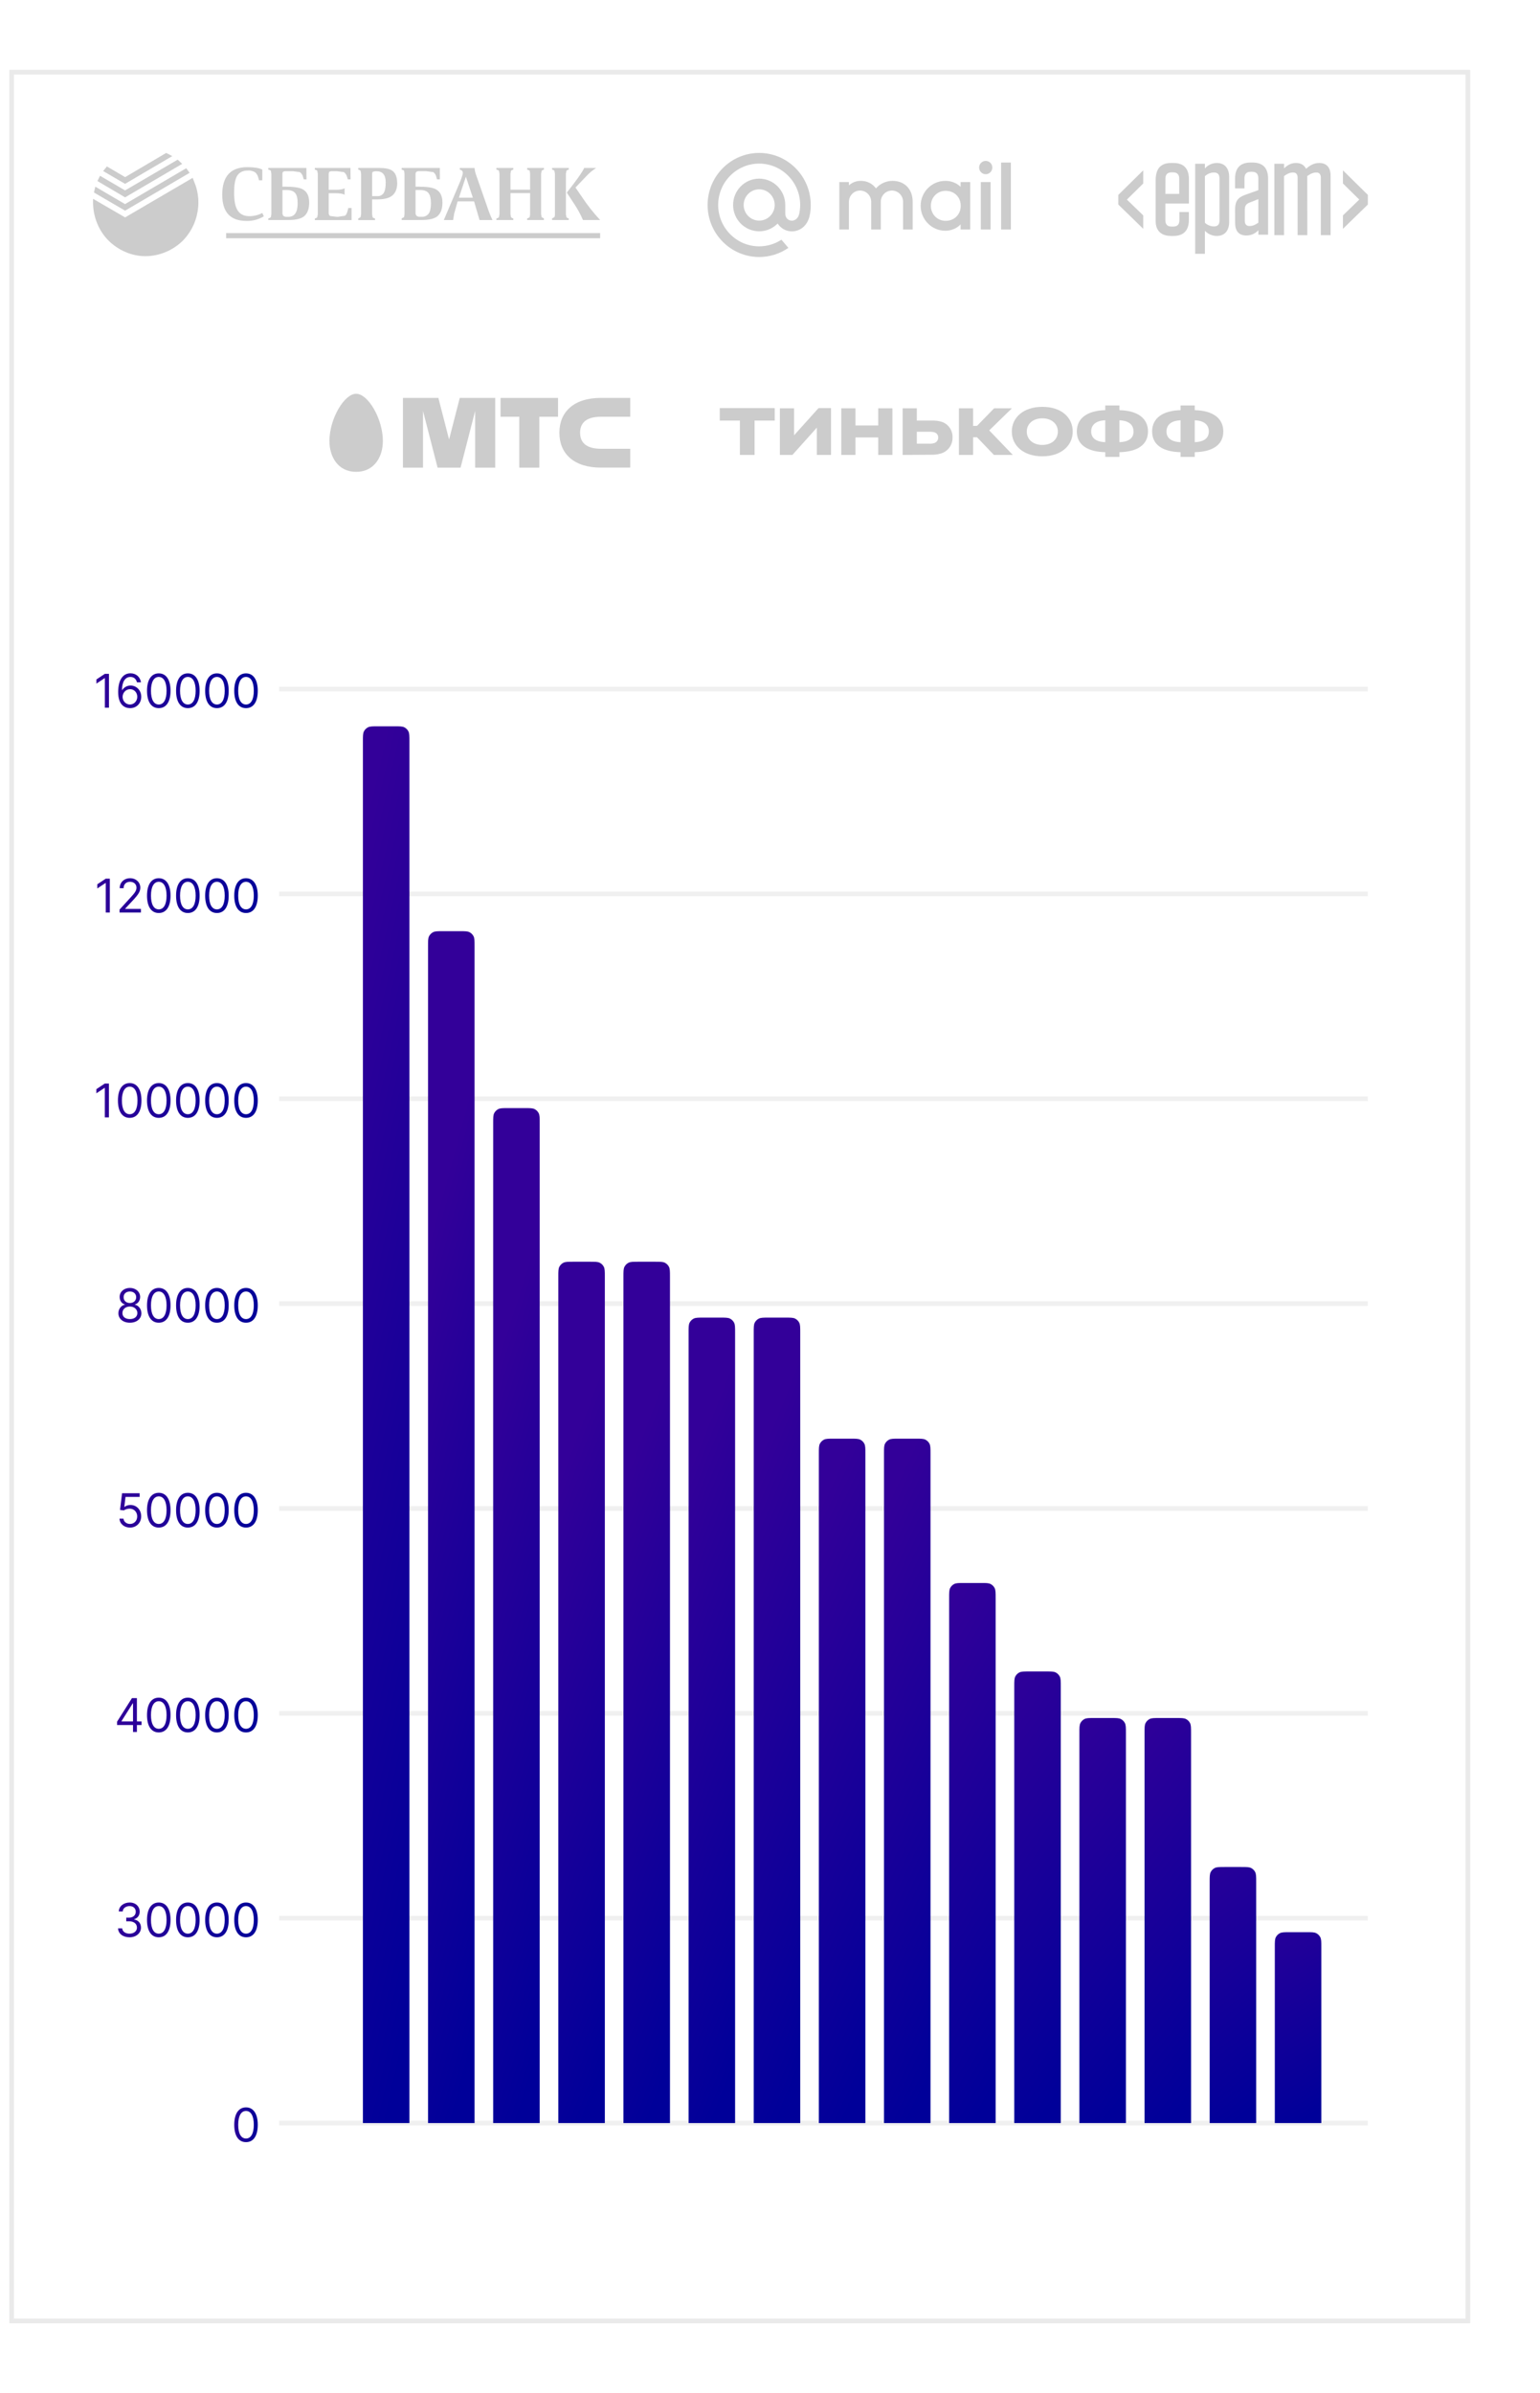 <svg width="331" height="514" viewBox="0 0 331 514" fill="none" xmlns="http://www.w3.org/2000/svg">
<g filter="url(#filter0_d)">
<rect y="11" width="314" height="484" fill="white"/>
<rect x="0.5" y="11.5" width="313" height="483" stroke="#EAEAEA"/>
</g>
<path d="M159.03 90.334H154.701V87.656H166.512V90.334H162.183V97.713H159.03V90.334Z" fill="#CCCCCC"/>
<path d="M178.616 87.656V97.713H175.569V91.852L170.315 97.713H167.625V87.699H170.672V93.497L175.926 87.656H178.616Z" fill="#CCCCCC"/>
<path d="M183.866 97.713H180.818V87.698H183.866V91.388H188.762V87.698H191.809V97.713H188.762V93.96H183.866V97.713Z" fill="#CCCCCC"/>
<path d="M194.01 97.713V87.698H197.057V90.334H200.209C200.962 90.295 201.716 90.388 202.437 90.608C203.129 90.843 203.727 91.296 204.14 91.901C204.553 92.505 204.759 93.228 204.728 93.96C204.754 94.755 204.507 95.534 204.029 96.167C203.551 96.801 202.87 97.25 202.101 97.439C201.477 97.606 200.833 97.684 200.188 97.671L194.01 97.713ZM197.057 95.289H199.684C200.089 95.325 200.497 95.275 200.882 95.141C201.114 95.045 201.313 94.881 201.451 94.671C201.59 94.46 201.663 94.213 201.659 93.96C201.664 93.715 201.588 93.475 201.444 93.277C201.3 93.079 201.095 92.934 200.861 92.864C200.478 92.756 200.08 92.713 199.684 92.737H197.057V95.289Z" fill="#CCCCCC"/>
<path d="M209.152 97.713H206.104V87.698H209.152V91.472H209.992L213.67 87.698H217.495L212.619 92.442L217.684 97.713H213.628L209.992 93.918H209.152V97.713Z" fill="#CCCCCC"/>
<path d="M230.566 92.695C230.566 95.689 228.107 98.008 224.03 98.008C219.953 98.008 217.474 95.689 217.474 92.695C217.474 89.701 219.932 87.382 224.051 87.382C228.17 87.382 230.566 89.701 230.566 92.695ZM227.372 92.695C227.372 91.051 226.048 89.849 224.03 89.849C222.013 89.849 220.689 91.051 220.689 92.695C220.689 94.34 221.992 95.563 224.03 95.563C226.069 95.563 227.372 94.34 227.372 92.695Z" fill="#CCCCCC"/>
<path d="M246.744 92.674C246.744 95.542 244.453 97.039 240.607 97.123V98.135H237.56V97.123C233.735 97.039 231.444 95.542 231.444 92.674C231.444 89.807 233.735 88.183 237.56 88.099V87.087H240.607V88.099C244.458 88.183 246.744 89.807 246.744 92.674ZM237.56 90.271C235.458 90.355 234.534 91.325 234.534 92.674C234.534 94.024 235.458 94.888 237.56 94.972V90.271ZM243.633 92.674C243.633 91.325 242.73 90.355 240.607 90.271V94.972C242.735 94.888 243.639 94.024 243.639 92.674H243.633Z" fill="#CCCCCC"/>
<path d="M262.93 92.674C262.93 95.542 260.639 97.039 256.794 97.123V98.135H253.746V97.123C249.922 97.039 247.631 95.542 247.631 92.674C247.631 89.807 249.922 88.183 253.746 88.099V87.087H256.794V88.099C260.639 88.183 262.93 89.807 262.93 92.674ZM253.746 90.271C251.645 90.355 250.72 91.325 250.72 92.674C250.72 94.024 251.645 94.888 253.746 94.972V90.271ZM259.82 92.674C259.82 91.325 258.916 90.355 256.794 90.271V94.972C258.916 94.888 259.815 94.024 259.815 92.674H259.82Z" fill="#CCCCCC"/>
<path d="M217.271 34.915H215.17V49.3H217.271V34.915Z" fill="#CCCCCC"/>
<path fill-rule="evenodd" clip-rule="evenodd" d="M212.915 49.3H210.814V39.106H212.915V49.3ZM211.865 34.558C212.648 34.558 213.283 35.198 213.283 35.988C213.283 36.777 212.648 37.418 211.865 37.418C211.082 37.418 210.446 36.777 210.446 35.988C210.446 35.198 211.082 34.558 211.865 34.558Z" fill="#CCCCCC"/>
<path fill-rule="evenodd" clip-rule="evenodd" d="M208.531 49.3H206.465V48.185C205.725 49.031 204.421 49.562 203.195 49.562C200.262 49.562 197.881 47.161 197.881 44.203C197.881 41.246 200.262 38.844 203.195 38.844C204.421 38.844 205.657 39.31 206.465 40.134V39.106H208.531V49.3ZM203.262 40.986C205.07 40.986 206.493 42.291 206.493 44.203C206.493 46.116 205.07 47.432 203.262 47.432C201.453 47.432 200.079 46.027 200.079 44.203C200.079 42.38 201.453 40.986 203.262 40.986Z" fill="#CCCCCC"/>
<path fill-rule="evenodd" clip-rule="evenodd" d="M182.465 49.3H180.399V39.106H182.465V39.818C182.923 39.384 183.783 38.846 184.976 38.844C186.441 38.844 187.534 39.466 188.282 40.467C189.101 39.477 190.451 38.844 191.827 38.844C194.407 38.844 196.166 40.602 196.166 43.34V49.3H194.101V43.34C194.101 42.01 193.027 40.928 191.708 40.928C190.388 40.928 189.315 42.01 189.315 43.34V49.3H187.25V43.34C187.25 42.01 186.176 40.928 184.857 40.928C183.538 40.928 182.465 42.01 182.465 43.34V49.3Z" fill="#CCCCCC"/>
<path d="M166.508 44.024C166.508 45.878 165.012 47.386 163.173 47.386C161.335 47.386 159.839 45.878 159.839 44.024C159.839 42.17 161.335 40.662 163.173 40.662C165.012 40.662 166.508 42.17 166.508 44.024ZM163.173 32.847C157.062 32.847 152.089 37.862 152.089 44.024C152.089 50.187 157.062 55.201 163.173 55.201C165.412 55.201 167.572 54.529 169.417 53.257L169.449 53.235L167.955 51.484L167.93 51.501C166.51 52.422 164.864 52.91 163.173 52.91C158.314 52.91 154.361 48.924 154.361 44.024C154.361 39.125 158.314 35.139 163.173 35.139C168.032 35.139 171.985 39.125 171.985 44.024C171.985 44.659 171.915 45.302 171.777 45.934C171.499 47.087 170.698 47.441 170.097 47.394C169.492 47.344 168.785 46.91 168.78 45.847V45.036V44.024C168.78 40.907 166.265 38.371 163.173 38.371C160.081 38.371 157.567 40.907 157.567 44.024C157.567 47.142 160.081 49.678 163.173 49.678C164.675 49.678 166.084 49.085 167.146 48.009C167.763 48.978 168.769 49.585 169.915 49.678C170.013 49.686 170.113 49.69 170.213 49.69C171.019 49.69 171.818 49.419 172.463 48.925C173.127 48.416 173.623 47.681 173.897 46.797C173.941 46.654 174.021 46.327 174.022 46.325L174.024 46.313C174.185 45.604 174.258 44.897 174.258 44.024C174.258 37.862 169.285 32.847 163.173 32.847" fill="#CCCCCC"/>
<g clip-path="url(#clip0)">
<path d="M250.478 41.64H253.459V38.383C253.459 37.475 253.02 37.021 252.141 37.021H251.811C250.932 37.021 250.493 37.475 250.493 38.383L250.478 41.64ZM250.478 43.718V47.3C250.478 48.209 250.917 48.663 251.796 48.663H252.179C253.058 48.663 253.497 48.209 253.497 47.3V45.539H255.529V47.214C255.529 49.513 254.404 50.679 252.177 50.679H251.745C249.52 50.679 248.393 49.515 248.393 47.484V38.738C248.393 36.168 249.518 35.005 251.745 35.005H252.184C254.408 35.005 255.536 36.17 255.536 38.47V43.718H250.478Z" fill="#CCCCCC"/>
<path d="M258.974 47.839C259.503 48.336 260.188 48.619 260.903 48.634C261.673 48.634 262.112 48.264 262.112 47.385V38.301C262.112 37.415 261.673 37.052 260.903 37.052C260.188 37.066 259.503 37.349 258.974 37.847V47.839ZM256.887 35.176H258.974V36.17C259.3 35.805 259.695 35.513 260.134 35.312C260.574 35.112 261.049 35.007 261.529 35.005C263.314 35.005 264.193 36.226 264.193 38.042V47.639C264.193 49.456 263.314 50.676 261.529 50.676C261.053 50.677 260.582 50.579 260.144 50.389C259.705 50.198 259.308 49.92 258.974 49.569V54.516H256.887V35.176Z" fill="#CCCCCC"/>
<path d="M270.461 47.83V42.774L268.566 43.516C267.797 43.829 267.55 44.225 267.55 45.107V47.44C267.55 48.178 267.908 48.547 268.566 48.547C269.224 48.547 269.773 48.313 270.461 47.83ZM265.461 45.076C265.461 43.173 266.065 42.417 267.658 41.839L270.459 40.844V38.29C270.459 37.382 270.02 36.899 269.141 36.899H268.8C267.921 36.899 267.482 37.382 267.482 38.29V40.461H265.46V38.374C265.46 36.075 266.585 34.91 268.812 34.91H269.206C271.431 34.91 272.558 36.075 272.558 38.374V50.413H270.471V49.447C270.142 49.805 269.745 50.091 269.306 50.286C268.867 50.481 268.394 50.582 267.916 50.583C266.24 50.583 265.471 49.588 265.471 47.884L265.461 45.076Z" fill="#CCCCCC"/>
<path d="M280.989 50.508H278.902V38.157C278.902 37.391 278.544 37.05 277.914 37.05C277.338 37.05 276.733 37.27 275.985 37.816V50.508H273.904V35.176H275.992V36.17C276.596 35.574 277.393 35.005 278.546 35.005C279.618 35.005 280.331 35.459 280.715 36.254C281.457 35.601 282.335 35.005 283.544 35.005C285.164 35.005 285.989 36.026 285.989 37.703V50.508H283.891V38.157C283.891 37.391 283.533 37.05 282.903 37.05C282.327 37.05 281.722 37.27 280.974 37.816L280.989 50.508Z" fill="#CCCCCC"/>
<path d="M245.722 36.587V39.407L242.21 42.867L245.722 46.266V49.146L240.364 43.935V41.861L245.722 36.587Z" fill="#CCCCCC"/>
<path d="M294 41.861V43.935L288.643 49.146V46.266L292.155 42.867L288.643 39.407V36.587L294 41.861Z" fill="#CCCCCC"/>
</g>
<g clip-path="url(#clip1)">
<path d="M125.552 36.075H128.136C127.463 36.505 126.839 37.008 126.274 37.577L123.691 40.279L125.108 42.345C126.268 44.09 127.569 45.734 128.996 47.26H125.302C124.8 46.093 124.196 44.974 123.496 43.918L121.829 41.369L123.275 39.501C124.571 37.784 125.33 36.642 125.552 36.075ZM121.631 37.321V45.984L121.743 46.636C121.875 46.785 122.051 46.885 122.244 46.921V47.26H118.662V46.921L119.163 46.636C119.255 46.432 119.294 46.208 119.275 45.984V37.321L119.163 36.7C119.104 36.621 119.028 36.558 118.941 36.513C118.855 36.469 118.759 36.446 118.662 36.445V36.075H122.247V36.445C122.15 36.446 122.055 36.469 121.968 36.513C121.881 36.558 121.805 36.621 121.746 36.7L121.631 37.321ZM116.299 37.321V45.984L116.411 46.636L116.909 46.921V47.26H113.304V46.921C113.508 46.872 113.698 46.774 113.857 46.636L113.94 45.984V41.48H109.718V45.984L109.83 46.636C109.961 46.784 110.136 46.885 110.328 46.921V47.26H106.69V46.921C106.902 46.891 107.097 46.791 107.247 46.636L107.356 45.984V37.321L107.247 36.7C107.179 36.618 107.093 36.552 106.997 36.508C106.901 36.464 106.796 36.442 106.69 36.445V36.075H110.328V36.445C110.232 36.446 110.137 36.469 110.05 36.513C109.964 36.558 109.889 36.621 109.83 36.7L109.718 37.321V40.748H113.94V37.321L113.857 36.7C113.709 36.549 113.512 36.459 113.304 36.445V36.075H116.918V36.445C116.822 36.446 116.726 36.469 116.64 36.513C116.554 36.558 116.479 36.621 116.42 36.7L116.299 37.321ZM128.996 51.167H48.61V50.062H128.996V51.167ZM98.831 36.454V36.084H101.997C102.045 36.649 102.177 37.202 102.386 37.727L104.719 44.408C105.032 45.388 105.412 46.344 105.857 47.269H103.073L101.894 43.249H98.359L97.611 45.909L97.387 47.269H95.39L98.948 38.889C99.302 37.988 99.476 37.388 99.476 37.087C99.476 36.787 99.243 36.502 98.831 36.445V36.454ZM100.136 37.955L98.636 42.459H101.635L100.136 37.955ZM94.539 38.523H93.929L93.79 38.042C93.715 37.607 93.475 37.22 93.122 36.964L91.596 36.766H90.123C89.888 36.737 89.651 36.798 89.457 36.937C89.35 37.083 89.3 37.266 89.319 37.447V40.09H89.928C91.708 40.09 92.939 40.269 93.623 40.627C94.604 41.12 95.095 42.083 95.095 43.516C95.095 44.917 94.703 45.918 93.917 46.519C93.23 47.007 92.164 47.252 90.721 47.254H86.332V46.915L86.859 46.63L86.941 45.978V37.321L86.859 36.7C86.795 36.62 86.715 36.555 86.624 36.511C86.532 36.467 86.433 36.444 86.332 36.445V36.075H94.53L94.539 38.523ZM89.319 40.816V45.6C89.301 45.73 89.309 45.862 89.343 45.989C89.376 46.116 89.434 46.235 89.513 46.338C89.734 46.513 90.013 46.593 90.291 46.564H90.624C90.923 46.586 91.223 46.53 91.495 46.401C91.767 46.272 92.002 46.075 92.179 45.828C92.475 45.376 92.624 44.649 92.624 43.648C92.624 42.666 92.465 41.967 92.153 41.546C91.817 41.054 91.198 40.81 90.291 40.81L89.319 40.816ZM85.374 39.288C85.374 40.588 84.985 41.525 84.196 42.09C83.526 42.582 82.489 42.827 81.085 42.825H79.972V45.996L80.083 46.648C80.139 46.762 80.316 46.855 80.611 46.933V47.272H76.996V46.933L77.497 46.648L77.609 45.996V37.321L77.497 36.7C77.438 36.621 77.362 36.558 77.275 36.513C77.189 36.469 77.093 36.446 76.996 36.445V36.075H81.568C82.809 36.075 83.717 36.264 84.29 36.643C85.003 37.139 85.359 38.017 85.359 39.276L85.374 39.288ZM80.151 36.886C80.039 36.961 79.986 37.132 79.986 37.397V42.126H81.097C81.387 42.151 81.678 42.089 81.934 41.948C82.191 41.807 82.401 41.594 82.54 41.333C82.782 40.858 82.903 40.132 82.903 39.18C82.903 37.579 82.245 36.778 80.929 36.778H80.652L80.151 36.886ZM75.347 38.529H74.757L74.619 38.048C74.514 37.619 74.269 37.239 73.924 36.97L72.424 36.772H71.202L70.757 36.886L70.645 37.312V40.766H72.091C73.089 40.766 73.746 40.652 74.062 40.426V41.84C73.746 41.616 73.089 41.503 72.091 41.501H70.645V45.705C70.632 45.839 70.655 45.973 70.711 46.095C70.767 46.216 70.854 46.32 70.963 46.395L72.353 46.567H72.648L74.147 46.341C74.407 46.169 74.61 45.754 74.757 45.095L74.869 44.669H75.564V47.275H67.664V46.936C67.867 46.904 68.053 46.803 68.194 46.651L68.303 45.999V37.321L68.194 36.7C68.13 36.619 68.049 36.554 67.958 36.51C67.866 36.466 67.765 36.444 67.664 36.445V36.075H75.323L75.347 38.529ZM65.876 38.529H65.287L65.145 38.048C65.055 37.613 64.808 37.228 64.453 36.97L62.98 36.772H61.451C61.216 36.749 60.981 36.809 60.785 36.943C60.718 37.104 60.689 37.279 60.703 37.453V40.09H61.312C63.08 40.09 64.311 40.269 65.007 40.627C65.971 41.12 66.453 42.083 66.453 43.516C66.453 44.917 66.06 45.918 65.275 46.519C64.607 47.007 63.542 47.252 62.078 47.254H57.66V46.915C57.871 46.885 58.067 46.785 58.217 46.63L58.325 45.978V37.321L58.217 36.7C58.148 36.618 58.063 36.552 57.966 36.508C57.87 36.464 57.765 36.442 57.66 36.445V36.075H65.855L65.876 38.529ZM54.82 37C54.351 36.718 53.808 36.589 53.264 36.631C52.153 36.631 51.367 37.046 50.908 37.877C50.515 38.596 50.319 39.766 50.319 41.387C50.319 43.008 50.532 44.209 50.958 44.99C51.476 45.953 52.365 46.434 53.624 46.434C54.58 46.427 55.522 46.194 56.375 45.756L56.708 46.462C55.583 47.142 54.292 47.485 52.985 47.452C49.507 47.452 47.767 45.575 47.765 41.819C47.765 37.874 49.569 35.901 53.179 35.901C54.569 35.901 55.635 36.071 56.375 36.412V38.733H55.68L55.486 38.054C55.377 37.632 55.139 37.256 54.805 36.982L54.82 37ZM60.712 40.822V45.606C60.681 45.864 60.739 46.125 60.877 46.344C61.108 46.52 61.396 46.601 61.684 46.57H61.978C63.312 46.57 63.978 45.598 63.978 43.654C63.978 42.671 63.821 41.971 63.507 41.552C63.157 41.06 62.526 40.816 61.619 40.816L60.712 40.822Z" fill="#CCCCCC"/>
<path d="M38.192 34.292L39.164 35.193L26.886 42.39L20.945 38.889L21.498 37.754L26.886 40.898L38.192 34.292ZM35.721 32.847L37.026 33.529L26.886 39.489L22.173 36.742L22.98 35.751L26.895 38.045L35.721 32.847ZM40.031 36.132L40.755 37.123L26.886 45.248L20.193 41.345L20.488 40.099L26.875 43.837L40.031 36.132Z" fill="#CCCCCC"/>
<path d="M42.026 39.79C42.437 40.971 42.644 42.217 42.639 43.471C42.641 44.743 42.434 46.007 42.026 47.209L41.749 47.975C41.179 49.345 40.359 50.593 39.334 51.653C37.18 53.783 34.307 54.989 31.306 55.022C29.786 55.027 28.281 54.709 26.887 54.088C25.555 53.51 24.341 52.684 23.305 51.653C22.264 50.602 21.441 49.35 20.884 47.969C20.299 46.542 19.998 45.011 20 43.465V42.702L26.887 46.696L41.416 38.198L42.026 39.79Z" fill="#CCCCCC"/>
</g>
<g clip-path="url(#clip2)">
<path d="M76.55 84.574C75.35 84.574 73.928 85.775 72.755 87.796C71.534 89.887 70.804 92.478 70.804 94.726C70.804 98.019 72.578 101.339 76.548 101.339C80.519 101.339 82.293 98.019 82.293 94.726C82.293 92.478 81.563 89.887 80.347 87.796C79.169 85.775 77.746 84.574 76.55 84.574Z" fill="#CCCCCC"/>
<path d="M107.586 89.513H111.609V100.44H115.919V89.513H119.942V85.471H107.586V89.513Z" fill="#CCCCCC"/>
<path d="M129.138 89.513H135.46V85.464H129.14C123.331 85.464 120.229 88.472 120.229 92.949C120.229 97.425 123.331 100.433 129.14 100.433H135.46V96.385H129.138C126.451 96.385 124.682 95.383 124.682 92.942C124.682 90.5 126.451 89.513 129.138 89.513Z" fill="#CCCCCC"/>
<path d="M98.819 85.471L96.523 94.406L94.224 85.471H86.608V100.44H90.92V88.264L94.051 100.44H98.993L102.128 88.257V100.44H106.438V85.471H98.819Z" fill="#CCCCCC"/>
</g>
<path d="M27.843 416.099C29.253 416.099 30.3 415.215 30.3 414.026C30.3 413.102 29.754 412.431 28.837 412.278V412.222C29.572 411.998 30.03 411.394 30.03 410.574C30.03 409.544 29.217 408.628 27.871 408.628C26.614 408.628 25.57 409.402 25.528 410.545H26.38C26.412 409.821 27.101 409.395 27.857 409.395C28.66 409.395 29.178 409.881 29.178 410.616C29.178 411.384 28.578 411.881 27.715 411.881H27.133V412.662H27.715C28.82 412.662 29.434 413.223 29.434 414.026C29.434 414.796 28.763 415.318 27.829 415.318C26.987 415.318 26.32 414.885 26.266 414.182H25.371C25.425 415.325 26.433 416.099 27.843 416.099ZM34.125 416.099C35.73 416.099 36.653 414.739 36.653 412.364C36.653 410.006 35.716 408.628 34.125 408.628C32.534 408.628 31.597 410.006 31.597 412.364C31.597 414.739 32.52 416.099 34.125 416.099ZM34.125 415.318C33.067 415.318 32.449 414.256 32.449 412.364C32.449 410.474 33.074 409.395 34.125 409.395C35.176 409.395 35.801 410.474 35.801 412.364C35.801 414.256 35.183 415.318 34.125 415.318ZM40.375 416.099C41.98 416.099 42.903 414.739 42.903 412.364C42.903 410.006 41.966 408.628 40.375 408.628C38.784 408.628 37.847 410.006 37.847 412.364C37.847 414.739 38.77 416.099 40.375 416.099ZM40.375 415.318C39.317 415.318 38.699 414.256 38.699 412.364C38.699 410.474 39.324 409.395 40.375 409.395C41.426 409.395 42.051 410.474 42.051 412.364C42.051 414.256 41.433 415.318 40.375 415.318ZM46.625 416.099C48.23 416.099 49.153 414.739 49.153 412.364C49.153 410.006 48.216 408.628 46.625 408.628C45.034 408.628 44.097 410.006 44.097 412.364C44.097 414.739 45.02 416.099 46.625 416.099ZM46.625 415.318C45.567 415.318 44.949 414.256 44.949 412.364C44.949 410.474 45.574 409.395 46.625 409.395C47.676 409.395 48.301 410.474 48.301 412.364C48.301 414.256 47.683 415.318 46.625 415.318ZM52.875 416.099C54.48 416.099 55.403 414.739 55.403 412.364C55.403 410.006 54.466 408.628 52.875 408.628C51.284 408.628 50.347 410.006 50.347 412.364C50.347 414.739 51.27 416.099 52.875 416.099ZM52.875 415.318C51.817 415.318 51.199 414.256 51.199 412.364C51.199 410.474 51.824 409.395 52.875 409.395C53.926 409.395 54.551 410.474 54.551 412.364C54.551 414.256 53.933 415.318 52.875 415.318Z" fill="url(#paint0_linear)"/>
<path d="M52.875 460.099C54.48 460.099 55.403 458.739 55.403 456.364C55.403 454.006 54.466 452.628 52.875 452.628C51.284 452.628 50.347 454.006 50.347 456.364C50.347 458.739 51.27 460.099 52.875 460.099ZM52.875 459.318C51.817 459.318 51.199 458.256 51.199 456.364C51.199 454.474 51.824 453.395 52.875 453.395C53.926 453.395 54.551 454.474 54.551 456.364C54.551 458.256 53.933 459.318 52.875 459.318Z" fill="url(#paint1_linear)"/>
<path d="M25.166 370.509H28.59V372H29.428V370.509H30.422V369.727H29.428V364.727H28.362L25.166 369.784V370.509ZM28.59 369.727H26.118V369.67L28.533 365.849H28.59V369.727ZM34.125 372.099C35.73 372.099 36.653 370.739 36.653 368.364C36.653 366.006 35.716 364.628 34.125 364.628C32.534 364.628 31.597 366.006 31.597 368.364C31.597 370.739 32.52 372.099 34.125 372.099ZM34.125 371.318C33.067 371.318 32.449 370.256 32.449 368.364C32.449 366.474 33.074 365.395 34.125 365.395C35.176 365.395 35.801 366.474 35.801 368.364C35.801 370.256 35.183 371.318 34.125 371.318ZM40.375 372.099C41.98 372.099 42.903 370.739 42.903 368.364C42.903 366.006 41.966 364.628 40.375 364.628C38.784 364.628 37.847 366.006 37.847 368.364C37.847 370.739 38.77 372.099 40.375 372.099ZM40.375 371.318C39.317 371.318 38.699 370.256 38.699 368.364C38.699 366.474 39.324 365.395 40.375 365.395C41.426 365.395 42.051 366.474 42.051 368.364C42.051 370.256 41.433 371.318 40.375 371.318ZM46.625 372.099C48.23 372.099 49.153 370.739 49.153 368.364C49.153 366.006 48.216 364.628 46.625 364.628C45.034 364.628 44.097 366.006 44.097 368.364C44.097 370.739 45.02 372.099 46.625 372.099ZM46.625 371.318C45.567 371.318 44.949 370.256 44.949 368.364C44.949 366.474 45.574 365.395 46.625 365.395C47.676 365.395 48.301 366.474 48.301 368.364C48.301 370.256 47.683 371.318 46.625 371.318ZM52.875 372.099C54.48 372.099 55.403 370.739 55.403 368.364C55.403 366.006 54.466 364.628 52.875 364.628C51.284 364.628 50.347 366.006 50.347 368.364C50.347 370.739 51.27 372.099 52.875 372.099ZM52.875 371.318C51.817 371.318 51.199 370.256 51.199 368.364C51.199 366.474 51.824 365.395 52.875 365.395C53.926 365.395 54.551 366.474 54.551 368.364C54.551 370.256 53.933 371.318 52.875 371.318Z" fill="url(#paint2_linear)"/>
<path d="M27.942 328.099C29.326 328.099 30.342 327.077 30.342 325.685C30.342 324.275 29.362 323.241 28.027 323.241C27.537 323.241 27.061 323.415 26.763 323.653H26.72L26.976 321.509H30.015V320.727H26.237L25.797 324.307L26.621 324.406C26.922 324.19 27.437 324.033 27.885 324.037C28.812 324.044 29.49 324.747 29.49 325.699C29.49 326.633 28.837 327.318 27.942 327.318C27.196 327.318 26.603 326.839 26.535 326.182H25.683C25.736 327.29 26.692 328.099 27.942 328.099ZM34.125 328.099C35.73 328.099 36.653 326.739 36.653 324.364C36.653 322.006 35.716 320.628 34.125 320.628C32.534 320.628 31.597 322.006 31.597 324.364C31.597 326.739 32.52 328.099 34.125 328.099ZM34.125 327.318C33.067 327.318 32.449 326.256 32.449 324.364C32.449 322.474 33.074 321.395 34.125 321.395C35.176 321.395 35.801 322.474 35.801 324.364C35.801 326.256 35.183 327.318 34.125 327.318ZM40.375 328.099C41.98 328.099 42.903 326.739 42.903 324.364C42.903 322.006 41.966 320.628 40.375 320.628C38.784 320.628 37.847 322.006 37.847 324.364C37.847 326.739 38.77 328.099 40.375 328.099ZM40.375 327.318C39.317 327.318 38.699 326.256 38.699 324.364C38.699 322.474 39.324 321.395 40.375 321.395C41.426 321.395 42.051 322.474 42.051 324.364C42.051 326.256 41.433 327.318 40.375 327.318ZM46.625 328.099C48.23 328.099 49.153 326.739 49.153 324.364C49.153 322.006 48.216 320.628 46.625 320.628C45.034 320.628 44.097 322.006 44.097 324.364C44.097 326.739 45.02 328.099 46.625 328.099ZM46.625 327.318C45.567 327.318 44.949 326.256 44.949 324.364C44.949 322.474 45.574 321.395 46.625 321.395C47.676 321.395 48.301 322.474 48.301 324.364C48.301 326.256 47.683 327.318 46.625 327.318ZM52.875 328.099C54.48 328.099 55.403 326.739 55.403 324.364C55.403 322.006 54.466 320.628 52.875 320.628C51.284 320.628 50.347 322.006 50.347 324.364C50.347 326.739 51.27 328.099 52.875 328.099ZM52.875 327.318C51.817 327.318 51.199 326.256 51.199 324.364C51.199 322.474 51.824 321.395 52.875 321.395C53.926 321.395 54.551 322.474 54.551 324.364C54.551 326.256 53.933 327.318 52.875 327.318Z" fill="url(#paint3_linear)"/>
<path d="M27.92 284.099C29.373 284.099 30.385 283.251 30.392 282.068C30.385 281.148 29.77 280.367 28.986 280.222V280.179C29.667 280.001 30.115 279.334 30.122 278.56C30.115 277.452 29.184 276.628 27.92 276.628C26.642 276.628 25.712 277.452 25.719 278.56C25.712 279.334 26.159 280.001 26.855 280.179V280.222C26.056 280.367 25.442 281.148 25.449 282.068C25.442 283.251 26.454 284.099 27.92 284.099ZM27.92 283.318C26.922 283.318 26.308 282.807 26.315 282.026C26.308 281.205 26.986 280.619 27.92 280.619C28.84 280.619 29.518 281.205 29.525 282.026C29.518 282.807 28.904 283.318 27.92 283.318ZM27.92 279.866C27.125 279.866 26.564 279.369 26.571 278.616C26.564 277.878 27.104 277.395 27.92 277.395C28.723 277.395 29.263 277.878 29.27 278.616C29.263 279.369 28.701 279.866 27.92 279.866ZM34.125 284.099C35.73 284.099 36.653 282.739 36.653 280.364C36.653 278.006 35.716 276.628 34.125 276.628C32.534 276.628 31.597 278.006 31.597 280.364C31.597 282.739 32.52 284.099 34.125 284.099ZM34.125 283.318C33.067 283.318 32.449 282.256 32.449 280.364C32.449 278.474 33.074 277.395 34.125 277.395C35.176 277.395 35.801 278.474 35.801 280.364C35.801 282.256 35.183 283.318 34.125 283.318ZM40.375 284.099C41.98 284.099 42.903 282.739 42.903 280.364C42.903 278.006 41.966 276.628 40.375 276.628C38.784 276.628 37.847 278.006 37.847 280.364C37.847 282.739 38.77 284.099 40.375 284.099ZM40.375 283.318C39.317 283.318 38.699 282.256 38.699 280.364C38.699 278.474 39.324 277.395 40.375 277.395C41.426 277.395 42.051 278.474 42.051 280.364C42.051 282.256 41.433 283.318 40.375 283.318ZM46.625 284.099C48.23 284.099 49.153 282.739 49.153 280.364C49.153 278.006 48.216 276.628 46.625 276.628C45.034 276.628 44.097 278.006 44.097 280.364C44.097 282.739 45.02 284.099 46.625 284.099ZM46.625 283.318C45.567 283.318 44.949 282.256 44.949 280.364C44.949 278.474 45.574 277.395 46.625 277.395C47.676 277.395 48.301 278.474 48.301 280.364C48.301 282.256 47.683 283.318 46.625 283.318ZM52.875 284.099C54.48 284.099 55.403 282.739 55.403 280.364C55.403 278.006 54.466 276.628 52.875 276.628C51.284 276.628 50.347 278.006 50.347 280.364C50.347 282.739 51.27 284.099 52.875 284.099ZM52.875 283.318C51.817 283.318 51.199 282.256 51.199 280.364C51.199 278.474 51.824 277.395 52.875 277.395C53.926 277.395 54.551 278.474 54.551 280.364C54.551 282.256 53.933 283.318 52.875 283.318Z" fill="url(#paint4_linear)"/>
<path d="M23.411 232.727H22.53L20.712 233.935V234.83L22.488 233.651H22.53V240H23.411V232.727ZM27.875 240.099C29.48 240.099 30.403 238.739 30.403 236.364C30.403 234.006 29.466 232.628 27.875 232.628C26.284 232.628 25.347 234.006 25.347 236.364C25.347 238.739 26.27 240.099 27.875 240.099ZM27.875 239.318C26.817 239.318 26.199 238.256 26.199 236.364C26.199 234.474 26.824 233.395 27.875 233.395C28.926 233.395 29.551 234.474 29.551 236.364C29.551 238.256 28.933 239.318 27.875 239.318ZM34.125 240.099C35.73 240.099 36.653 238.739 36.653 236.364C36.653 234.006 35.716 232.628 34.125 232.628C32.534 232.628 31.597 234.006 31.597 236.364C31.597 238.739 32.52 240.099 34.125 240.099ZM34.125 239.318C33.067 239.318 32.449 238.256 32.449 236.364C32.449 234.474 33.074 233.395 34.125 233.395C35.176 233.395 35.801 234.474 35.801 236.364C35.801 238.256 35.183 239.318 34.125 239.318ZM40.375 240.099C41.98 240.099 42.903 238.739 42.903 236.364C42.903 234.006 41.966 232.628 40.375 232.628C38.784 232.628 37.847 234.006 37.847 236.364C37.847 238.739 38.77 240.099 40.375 240.099ZM40.375 239.318C39.317 239.318 38.699 238.256 38.699 236.364C38.699 234.474 39.324 233.395 40.375 233.395C41.426 233.395 42.051 234.474 42.051 236.364C42.051 238.256 41.433 239.318 40.375 239.318ZM46.625 240.099C48.23 240.099 49.153 238.739 49.153 236.364C49.153 234.006 48.216 232.628 46.625 232.628C45.034 232.628 44.097 234.006 44.097 236.364C44.097 238.739 45.02 240.099 46.625 240.099ZM46.625 239.318C45.567 239.318 44.949 238.256 44.949 236.364C44.949 234.474 45.574 233.395 46.625 233.395C47.676 233.395 48.301 234.474 48.301 236.364C48.301 238.256 47.683 239.318 46.625 239.318ZM52.875 240.099C54.48 240.099 55.403 238.739 55.403 236.364C55.403 234.006 54.466 232.628 52.875 232.628C51.284 232.628 50.347 234.006 50.347 236.364C50.347 238.739 51.27 240.099 52.875 240.099ZM52.875 239.318C51.817 239.318 51.199 238.256 51.199 236.364C51.199 234.474 51.824 233.395 52.875 233.395C53.926 233.395 54.551 234.474 54.551 236.364C54.551 238.256 53.933 239.318 52.875 239.318Z" fill="url(#paint5_linear)"/>
<path d="M23.607 188.727H22.726L20.908 189.935V190.83L22.683 189.651H22.726V196H23.607V188.727ZM25.698 196H30.286V195.219H26.905V195.162L28.539 193.415C29.789 192.076 30.158 191.451 30.158 190.645C30.158 189.523 29.249 188.628 27.971 188.628C26.696 188.628 25.727 189.494 25.727 190.773H26.565C26.565 189.945 27.101 189.395 27.942 189.395C28.731 189.395 29.334 189.878 29.334 190.645C29.334 191.316 28.94 191.813 28.099 192.733L25.698 195.361V196ZM34.125 196.099C35.73 196.099 36.653 194.739 36.653 192.364C36.653 190.006 35.716 188.628 34.125 188.628C32.534 188.628 31.597 190.006 31.597 192.364C31.597 194.739 32.52 196.099 34.125 196.099ZM34.125 195.318C33.067 195.318 32.449 194.256 32.449 192.364C32.449 190.474 33.074 189.395 34.125 189.395C35.176 189.395 35.801 190.474 35.801 192.364C35.801 194.256 35.183 195.318 34.125 195.318ZM40.375 196.099C41.98 196.099 42.903 194.739 42.903 192.364C42.903 190.006 41.966 188.628 40.375 188.628C38.784 188.628 37.847 190.006 37.847 192.364C37.847 194.739 38.77 196.099 40.375 196.099ZM40.375 195.318C39.317 195.318 38.699 194.256 38.699 192.364C38.699 190.474 39.324 189.395 40.375 189.395C41.426 189.395 42.051 190.474 42.051 192.364C42.051 194.256 41.433 195.318 40.375 195.318ZM46.625 196.099C48.23 196.099 49.153 194.739 49.153 192.364C49.153 190.006 48.216 188.628 46.625 188.628C45.034 188.628 44.097 190.006 44.097 192.364C44.097 194.739 45.02 196.099 46.625 196.099ZM46.625 195.318C45.567 195.318 44.949 194.256 44.949 192.364C44.949 190.474 45.574 189.395 46.625 189.395C47.676 189.395 48.301 190.474 48.301 192.364C48.301 194.256 47.683 195.318 46.625 195.318ZM52.875 196.099C54.48 196.099 55.403 194.739 55.403 192.364C55.403 190.006 54.466 188.628 52.875 188.628C51.284 188.628 50.347 190.006 50.347 192.364C50.347 194.739 51.27 196.099 52.875 196.099ZM52.875 195.318C51.817 195.318 51.199 194.256 51.199 192.364C51.199 190.474 51.824 189.395 52.875 189.395C53.926 189.395 54.551 190.474 54.551 192.364C54.551 194.256 53.933 195.318 52.875 195.318Z" fill="url(#paint6_linear)"/>
<path d="M23.421 144.727H22.54L20.722 145.935V146.83L22.498 145.651H22.54V152H23.421V144.727ZM27.927 152.099C29.398 152.117 30.356 151.009 30.356 149.656C30.356 148.25 29.316 147.241 28.069 147.241C27.32 147.241 26.677 147.607 26.28 148.207H26.223C26.226 146.421 26.915 145.395 28.041 145.395C28.808 145.395 29.27 145.878 29.433 146.545H30.299C30.122 145.402 29.263 144.614 28.041 144.614C26.404 144.614 25.399 146.062 25.399 148.648C25.399 151.336 26.734 152.085 27.927 152.099ZM27.927 151.318C27.015 151.318 26.347 150.54 26.351 149.67C26.354 148.8 27.054 148.023 27.956 148.023C28.847 148.023 29.504 148.754 29.504 149.656C29.504 150.58 28.819 151.318 27.927 151.318ZM34.125 152.099C35.73 152.099 36.653 150.739 36.653 148.364C36.653 146.006 35.716 144.628 34.125 144.628C32.534 144.628 31.597 146.006 31.597 148.364C31.597 150.739 32.52 152.099 34.125 152.099ZM34.125 151.318C33.067 151.318 32.449 150.256 32.449 148.364C32.449 146.474 33.074 145.395 34.125 145.395C35.176 145.395 35.801 146.474 35.801 148.364C35.801 150.256 35.183 151.318 34.125 151.318ZM40.375 152.099C41.98 152.099 42.903 150.739 42.903 148.364C42.903 146.006 41.966 144.628 40.375 144.628C38.784 144.628 37.847 146.006 37.847 148.364C37.847 150.739 38.77 152.099 40.375 152.099ZM40.375 151.318C39.317 151.318 38.699 150.256 38.699 148.364C38.699 146.474 39.324 145.395 40.375 145.395C41.426 145.395 42.051 146.474 42.051 148.364C42.051 150.256 41.433 151.318 40.375 151.318ZM46.625 152.099C48.23 152.099 49.153 150.739 49.153 148.364C49.153 146.006 48.216 144.628 46.625 144.628C45.034 144.628 44.097 146.006 44.097 148.364C44.097 150.739 45.02 152.099 46.625 152.099ZM46.625 151.318C45.567 151.318 44.949 150.256 44.949 148.364C44.949 146.474 45.574 145.395 46.625 145.395C47.676 145.395 48.301 146.474 48.301 148.364C48.301 150.256 47.683 151.318 46.625 151.318ZM52.875 152.099C54.48 152.099 55.403 150.739 55.403 148.364C55.403 146.006 54.466 144.628 52.875 144.628C51.284 144.628 50.347 146.006 50.347 148.364C50.347 150.739 51.27 152.099 52.875 152.099ZM52.875 151.318C51.817 151.318 51.199 150.256 51.199 148.364C51.199 146.474 51.824 145.395 52.875 145.395C53.926 145.395 54.551 146.474 54.551 148.364C54.551 150.256 53.933 151.318 52.875 151.318Z" fill="url(#paint7_linear)"/>
<path d="M60 456H294" stroke="#F0F0F0"/>
<path d="M60 412H294" stroke="#F0F0F0"/>
<path d="M60 368H294" stroke="#F0F0F0"/>
<path d="M60 324H294" stroke="#F0F0F0"/>
<path d="M60 280H294" stroke="#F0F0F0"/>
<path d="M60 236H294" stroke="#F0F0F0"/>
<path d="M60 192H294" stroke="#F0F0F0"/>
<path d="M60 148H294" stroke="#F0F0F0"/>
<path d="M78 159.22C78 158.081 78 157.512 78.225 157.078C78.415 156.713 78.713 156.415 79.078 156.225C79.511 156 80.081 156 81.22 156H84.78C85.919 156 86.489 156 86.922 156.225C87.287 156.415 87.585 156.713 87.775 157.078C88 157.512 88 158.081 88 159.22V456H78V159.22Z" fill="url(#paint8_linear)"/>
<path d="M92 203.22C92 202.081 92 201.512 92.225 201.078C92.415 200.713 92.713 200.415 93.078 200.225C93.511 200 94.081 200 95.22 200H98.78C99.919 200 100.488 200 100.922 200.225C101.287 200.415 101.585 200.713 101.775 201.078C102 201.512 102 202.081 102 203.22V456H92V203.22Z" fill="url(#paint9_linear)"/>
<path d="M106 241.22C106 240.081 106 239.512 106.225 239.078C106.415 238.713 106.713 238.415 107.078 238.225C107.512 238 108.081 238 109.22 238H112.78C113.919 238 114.488 238 114.922 238.225C115.287 238.415 115.585 238.713 115.775 239.078C116 239.512 116 240.081 116 241.22V456H106V241.22Z" fill="url(#paint10_linear)"/>
<path d="M120 274.22C120 273.081 120 272.512 120.225 272.078C120.415 271.713 120.713 271.415 121.078 271.225C121.512 271 122.081 271 123.22 271H126.78C127.919 271 128.488 271 128.922 271.225C129.287 271.415 129.585 271.713 129.775 272.078C130 272.512 130 273.081 130 274.22V456H120V274.22Z" fill="url(#paint11_linear)"/>
<path d="M134 274.22C134 273.081 134 272.512 134.225 272.078C134.415 271.713 134.713 271.415 135.078 271.225C135.512 271 136.081 271 137.22 271H140.78C141.919 271 142.488 271 142.922 271.225C143.287 271.415 143.585 271.713 143.775 272.078C144 272.512 144 273.081 144 274.22V456H134V274.22Z" fill="url(#paint12_linear)"/>
<path d="M148 286.22C148 285.081 148 284.512 148.225 284.078C148.415 283.713 148.713 283.415 149.078 283.225C149.512 283 150.081 283 151.22 283H154.78C155.919 283 156.488 283 156.922 283.225C157.287 283.415 157.585 283.713 157.775 284.078C158 284.512 158 285.081 158 286.22V456H148V286.22Z" fill="url(#paint13_linear)"/>
<path d="M162 286.22C162 285.081 162 284.512 162.225 284.078C162.415 283.713 162.713 283.415 163.078 283.225C163.512 283 164.081 283 165.22 283H168.78C169.919 283 170.488 283 170.922 283.225C171.287 283.415 171.585 283.713 171.775 284.078C172 284.512 172 285.081 172 286.22V456H162V286.22Z" fill="url(#paint14_linear)"/>
<path d="M176 312.22C176 311.081 176 310.512 176.225 310.078C176.415 309.713 176.713 309.415 177.078 309.225C177.512 309 178.081 309 179.22 309H182.78C183.919 309 184.488 309 184.922 309.225C185.287 309.415 185.585 309.713 185.775 310.078C186 310.512 186 311.081 186 312.22V456H176V312.22Z" fill="url(#paint15_linear)"/>
<path d="M190 312.22C190 311.081 190 310.512 190.225 310.078C190.415 309.713 190.713 309.415 191.078 309.225C191.512 309 192.081 309 193.22 309H196.78C197.919 309 198.488 309 198.922 309.225C199.287 309.415 199.585 309.713 199.775 310.078C200 310.512 200 311.081 200 312.22V456H190V312.22Z" fill="url(#paint16_linear)"/>
<path d="M204 343.22C204 342.081 204 341.512 204.225 341.078C204.415 340.713 204.713 340.415 205.078 340.225C205.512 340 206.081 340 207.22 340H210.78C211.919 340 212.488 340 212.922 340.225C213.287 340.415 213.585 340.713 213.775 341.078C214 341.512 214 342.081 214 343.22V456H204V343.22Z" fill="url(#paint17_linear)"/>
<path d="M218 362.22C218 361.081 218 360.512 218.225 360.078C218.415 359.713 218.713 359.415 219.078 359.225C219.512 359 220.081 359 221.22 359H224.78C225.919 359 226.488 359 226.922 359.225C227.287 359.415 227.585 359.713 227.775 360.078C228 360.512 228 361.081 228 362.22V456H218V362.22Z" fill="url(#paint18_linear)"/>
<path d="M232 372.22C232 371.081 232 370.512 232.225 370.078C232.415 369.713 232.713 369.415 233.078 369.225C233.512 369 234.081 369 235.22 369H238.78C239.919 369 240.488 369 240.922 369.225C241.287 369.415 241.585 369.713 241.775 370.078C242 370.512 242 371.081 242 372.22V456H232V372.22Z" fill="url(#paint19_linear)"/>
<path d="M246 372.22C246 371.081 246 370.512 246.225 370.078C246.415 369.713 246.713 369.415 247.078 369.225C247.512 369 248.081 369 249.22 369H252.78C253.919 369 254.488 369 254.922 369.225C255.287 369.415 255.585 369.713 255.775 370.078C256 370.512 256 371.081 256 372.22V456H246V372.22Z" fill="url(#paint20_linear)"/>
<path d="M260 404.22C260 403.081 260 402.512 260.225 402.078C260.415 401.713 260.713 401.415 261.078 401.225C261.512 401 262.081 401 263.22 401H266.78C267.919 401 268.488 401 268.922 401.225C269.287 401.415 269.585 401.713 269.775 402.078C270 402.512 270 403.081 270 404.22V456H260V404.22Z" fill="url(#paint21_linear)"/>
<path d="M274 418.22C274 417.081 274 416.512 274.225 416.078C274.415 415.713 274.713 415.415 275.078 415.225C275.512 415 276.081 415 277.22 415H280.78C281.919 415 282.488 415 282.922 415.225C283.287 415.415 283.585 415.713 283.775 416.078C284 416.512 284 417.081 284 418.22V456H274V418.22Z" fill="url(#paint22_linear)"/>
<defs>
<filter id="filter0_d" x="-13" y="0" width="344" height="514" filterUnits="userSpaceOnUse" color-interpolation-filters="sRGB">
<feFlood flood-opacity="0" result="BackgroundImageFix"/>
<feColorMatrix in="SourceAlpha" type="matrix" values="0 0 0 0 0 0 0 0 0 0 0 0 0 0 0 0 0 0 127 0"/>
<feOffset dx="2" dy="4"/>
<feGaussianBlur stdDeviation="7.5"/>
<feColorMatrix type="matrix" values="0 0 0 0 0 0 0 0 0 0 0 0 0 0 0 0 0 0 0.05 0"/>
<feBlend mode="normal" in2="BackgroundImageFix" result="effect1_dropShadow"/>
<feBlend mode="normal" in="SourceGraphic" in2="effect1_dropShadow" result="shape"/>
</filter>
<linearGradient id="paint0_linear" x1="23.707" y1="412.315" x2="55.857" y2="415.535" gradientUnits="userSpaceOnUse">
<stop stop-color="#330099"/>
<stop offset="1" stop-color="#000099"/>
</linearGradient>
<linearGradient id="paint1_linear" x1="48.936" y1="456.315" x2="56.036" y2="456.47" gradientUnits="userSpaceOnUse">
<stop stop-color="#330099"/>
<stop offset="1" stop-color="#000099"/>
</linearGradient>
<linearGradient id="paint2_linear" x1="23.707" y1="368.315" x2="55.857" y2="371.535" gradientUnits="userSpaceOnUse">
<stop stop-color="#330099"/>
<stop offset="1" stop-color="#000099"/>
</linearGradient>
<linearGradient id="paint3_linear" x1="23.707" y1="324.315" x2="55.857" y2="327.535" gradientUnits="userSpaceOnUse">
<stop stop-color="#330099"/>
<stop offset="1" stop-color="#000099"/>
</linearGradient>
<linearGradient id="paint4_linear" x1="23.707" y1="280.315" x2="55.857" y2="283.535" gradientUnits="userSpaceOnUse">
<stop stop-color="#330099"/>
<stop offset="1" stop-color="#000099"/>
</linearGradient>
<linearGradient id="paint5_linear" x1="19.671" y1="236.315" x2="55.744" y2="240.38" gradientUnits="userSpaceOnUse">
<stop stop-color="#330099"/>
<stop offset="1" stop-color="#000099"/>
</linearGradient>
<linearGradient id="paint6_linear" x1="19.671" y1="192.315" x2="55.744" y2="196.38" gradientUnits="userSpaceOnUse">
<stop stop-color="#330099"/>
<stop offset="1" stop-color="#000099"/>
</linearGradient>
<linearGradient id="paint7_linear" x1="19.671" y1="148.315" x2="55.744" y2="152.38" gradientUnits="userSpaceOnUse">
<stop stop-color="#330099"/>
<stop offset="1" stop-color="#000099"/>
</linearGradient>
<linearGradient id="paint8_linear" x1="82.997" y1="155.829" x2="148.858" y2="171.035" gradientUnits="userSpaceOnUse">
<stop stop-color="#330099"/>
<stop offset="1" stop-color="#000099"/>
</linearGradient>
<linearGradient id="paint9_linear" x1="96.996" y1="182.626" x2="165.979" y2="201.289" gradientUnits="userSpaceOnUse">
<stop offset="0.24" stop-color="#330099"/>
<stop offset="1" stop-color="#000099"/>
</linearGradient>
<linearGradient id="paint10_linear" x1="110.996" y1="222.427" x2="178.465" y2="243.862" gradientUnits="userSpaceOnUse">
<stop offset="0.24" stop-color="#330099"/>
<stop offset="1" stop-color="#000099"/>
</linearGradient>
<linearGradient id="paint11_linear" x1="124.996" y1="257.124" x2="190.361" y2="281.595" gradientUnits="userSpaceOnUse">
<stop offset="0.24" stop-color="#330099"/>
<stop offset="1" stop-color="#000099"/>
</linearGradient>
<linearGradient id="paint12_linear" x1="138.996" y1="257.124" x2="204.361" y2="281.595" gradientUnits="userSpaceOnUse">
<stop offset="0.24" stop-color="#330099"/>
<stop offset="1" stop-color="#000099"/>
</linearGradient>
<linearGradient id="paint13_linear" x1="152.996" y1="254.954" x2="222.427" y2="282.751" gradientUnits="userSpaceOnUse">
<stop offset="0.24" stop-color="#330099"/>
<stop offset="1" stop-color="#000099"/>
</linearGradient>
<linearGradient id="paint14_linear" x1="166.996" y1="254.954" x2="236.427" y2="282.751" gradientUnits="userSpaceOnUse">
<stop offset="0.24" stop-color="#330099"/>
<stop offset="1" stop-color="#000099"/>
</linearGradient>
<linearGradient id="paint15_linear" x1="180.996" y1="268.133" x2="253.489" y2="302.289" gradientUnits="userSpaceOnUse">
<stop offset="0.24" stop-color="#330099"/>
<stop offset="1" stop-color="#000099"/>
</linearGradient>
<linearGradient id="paint16_linear" x1="194.996" y1="268.133" x2="267.489" y2="302.289" gradientUnits="userSpaceOnUse">
<stop offset="0.24" stop-color="#330099"/>
<stop offset="1" stop-color="#000099"/>
</linearGradient>
<linearGradient id="paint17_linear" x1="208.996" y1="295.017" x2="279.906" y2="337.355" gradientUnits="userSpaceOnUse">
<stop offset="0.24" stop-color="#330099"/>
<stop offset="1" stop-color="#000099"/>
</linearGradient>
<linearGradient id="paint18_linear" x1="222.996" y1="308.428" x2="292.832" y2="358.293" gradientUnits="userSpaceOnUse">
<stop offset="0.24" stop-color="#330099"/>
<stop offset="1" stop-color="#000099"/>
</linearGradient>
<linearGradient id="paint19_linear" x1="236.996" y1="324.084" x2="301.319" y2="375.291" gradientUnits="userSpaceOnUse">
<stop offset="0.24" stop-color="#330099"/>
<stop offset="1" stop-color="#000099"/>
</linearGradient>
<linearGradient id="paint20_linear" x1="250.996" y1="324.084" x2="315.319" y2="375.291" gradientUnits="userSpaceOnUse">
<stop offset="0.24" stop-color="#330099"/>
<stop offset="1" stop-color="#000099"/>
</linearGradient>
<linearGradient id="paint21_linear" x1="264.996" y1="357.316" x2="313.083" y2="417.87" gradientUnits="userSpaceOnUse">
<stop offset="0.24" stop-color="#330099"/>
<stop offset="1" stop-color="#000099"/>
</linearGradient>
<linearGradient id="paint22_linear" x1="278.996" y1="377.589" x2="313.386" y2="435.684" gradientUnits="userSpaceOnUse">
<stop offset="0.24" stop-color="#330099"/>
<stop offset="1" stop-color="#000099"/>
</linearGradient>
<clipPath id="clip0">
<rect x="240.364" y="31" width="53.636" height="24.016" fill="white"/>
</clipPath>
<clipPath id="clip1">
<rect x="20" y="32.847" width="108.996" height="22.169" fill="white"/>
</clipPath>
<clipPath id="clip2">
<rect x="70.804" y="84.574" width="64.659" height="16.765" fill="white"/>
</clipPath>
</defs>
</svg>
